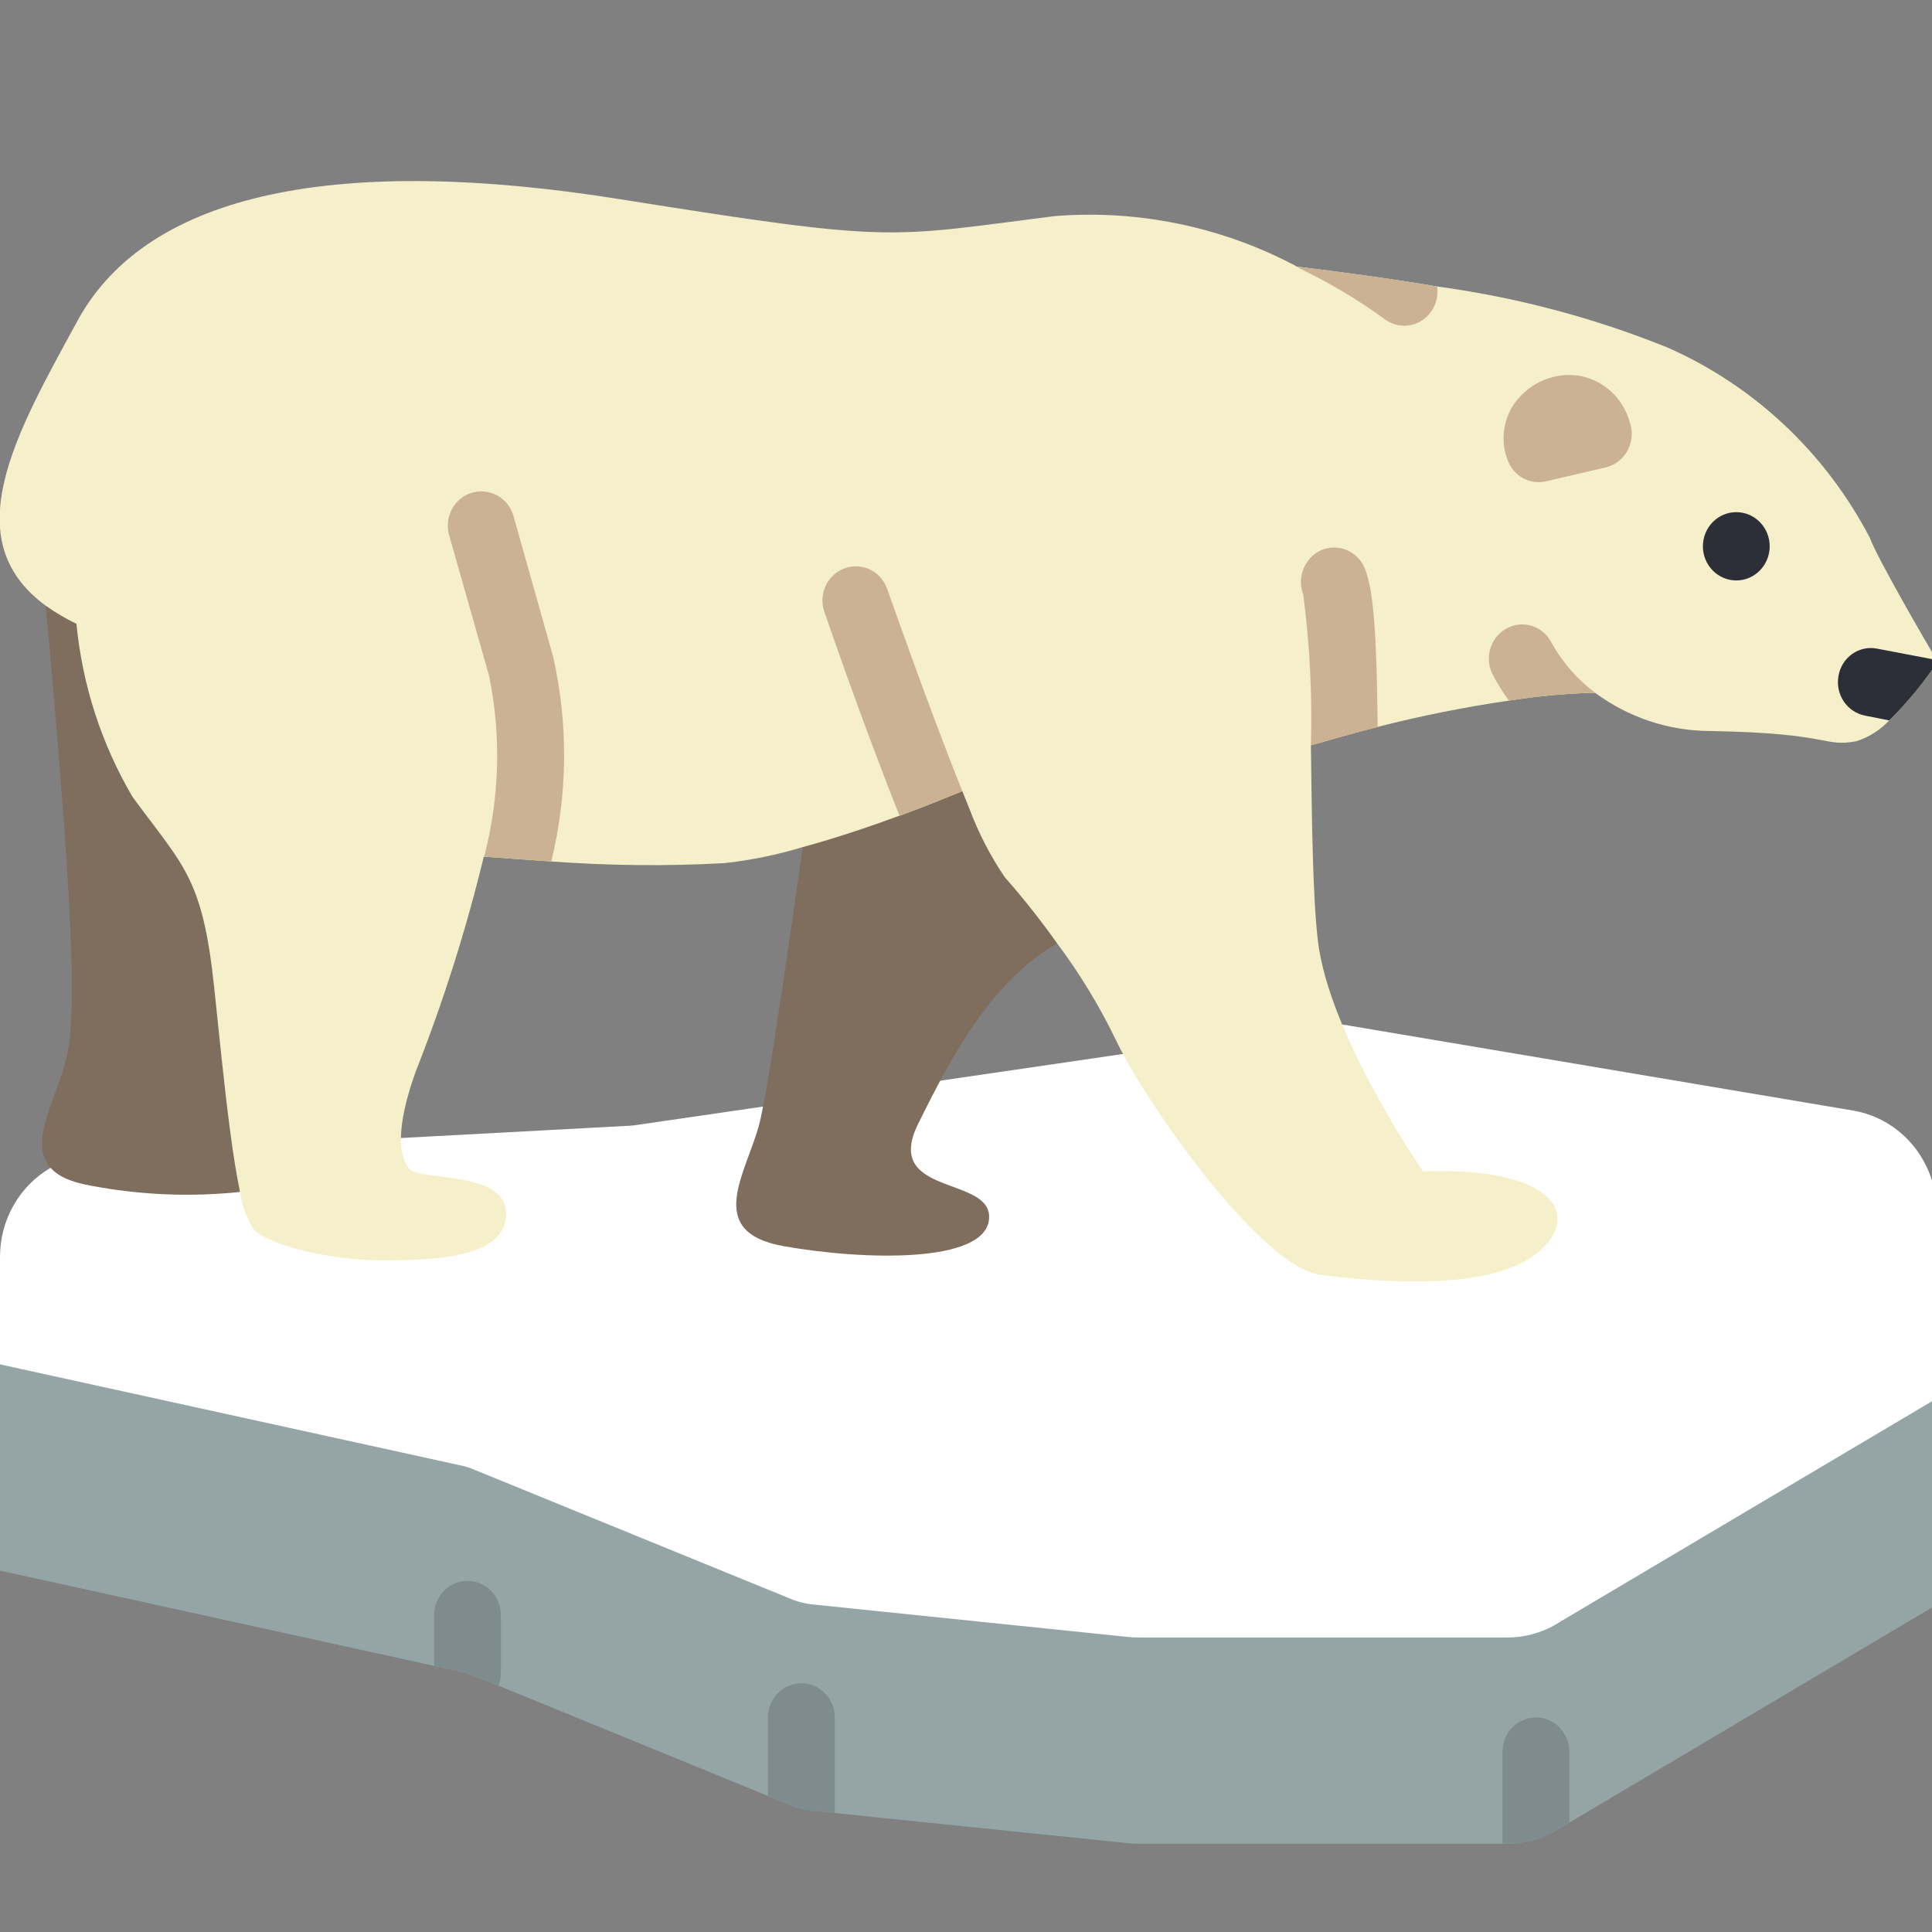 <?xml version="1.0" encoding="utf-8"?>
<!-- Generator: Adobe Illustrator 16.0.0, SVG Export Plug-In . SVG Version: 6.00 Build 0)  -->
<!DOCTYPE svg PUBLIC "-//W3C//DTD SVG 1.1//EN" "http://www.w3.org/Graphics/SVG/1.1/DTD/svg11.dtd">
<svg version="1.1" xmlns="http://www.w3.org/2000/svg" xmlns:xlink="http://www.w3.org/1999/xlink" x="0px" y="0px" width="500px"
	 height="500px" viewBox="792.615 170.945 500 500" enable-background="new 792.615 170.945 500 500" xml:space="preserve">
<rect x="792.615" y="170.945" width="500" height="500" fill="#808080" stroke="none"/>
<g id="Layer_6">
</g>
<g id="Layer_2">
	<path fill="#95A5A5" d="M1293.813,524.839v61.412l-95.056,56.374l-2.246,1.326c-4.148,2.727-8.981,4.165-13.91,4.153h-94.885
		c-0.863,0-1.729,0-2.592-0.09l-76.562-7.863l-4.925-0.532c-2.412-0.188-4.78-0.786-7.001-1.768l-5.27-2.12l-69.735-28.54
		l-5.964-2.384c-1.354-0.614-2.776-1.061-4.233-1.326l-6.482-1.416l-112.336-24.651v-61.412L1293.813,524.839z"/>
	<path fill="#FFFFFF" d="M896.4,465.46l59.28-3.183c0.753-0.042,1.503-0.134,2.245-0.266l32.146-4.681l45.97-6.717l47.183-6.895
		l56.771-7.596c0.785,0.073,1.564,0.19,2.337,0.352l130.052,21.915c12.39,2.21,21.429,13.203,21.429,26.065v48.422l-97.302,57.7
		c-4.148,2.727-8.981,4.168-13.91,4.152h-94.885c-0.863,0-1.729,0-2.592-0.085l-81.486-8.395c-2.412-0.192-4.78-0.786-7.001-1.769
		l-80.969-33.047c-1.354-0.615-2.776-1.061-4.233-1.326L792.616,524.04v-27.831c-0.007-9.548,5.013-18.357,13.135-23.063
		L896.4,465.46z"/>
	<path fill="#7F6E5D" d="M854.746,479.42c-12.971,1.36-26.07,0.793-38.885-1.678c-21.085-3.713-9.506-19.176-6.31-31.989
		c2.421-9.719,3.285-26.329-5.097-118.052c2.248,1.591,13.479-14.492,16.592-12.989c4.497,21.931,12.309,43.006,23.156,62.474
		c13.224,18.025,18.06,20.762,21.085,48.951c0.608,6.01,1.297,12.196,1.905,18.116C868.661,458.035,852.934,470.938,854.746,479.42z
		"/>
	<path fill="#7F6E5D" d="M1030.253,461.747c-9.419,18.998,19.444,13.344,18.318,24.741c-1.035,11.397-31.97,10.689-53.055,6.98
		c-21.089-3.712-9.507-19.177-6.311-31.985c2.422-9.721,8.295-51.339,11.147-71.308c15.556-4.243,32.23-37.291,41.305-41.001
		c2.791,7.836,6.478,15.307,10.975,22.268c3.806,4.238,8.729,36.843,13.566,43.647
		C1049.525,424.812,1039.586,442.836,1030.253,461.747z"/>
	<path fill="#F5EFCA" d="M1294.073,342.195c-3.659,5.49-7.857,10.58-12.53,15.194c-2.352,2.52-5.301,4.375-8.554,5.392
		c-8.642,1.591-6.138-2.119-37.765-2.65c-10.706-0.02-21.134-3.484-29.81-9.897c-7.469,0.172-14.917,0.853-22.297,2.034
		c-11.426,1.665-22.764,3.933-33.96,6.803c-6.825,1.767-12.703,3.445-17.284,4.77c0.261,18.824,0.434,38.882,1.817,50.633
		c2.937,24.567,27.218,59.642,27.218,59.642c35.948-1.323,41.133,12.725,28.689,21.74c-12.442,9.1-39.404,6.98-55.131,5.037
		c-15.64-1.946-45.626-44.976-53.144-60.97c-4.245-8.758-9.309-17.075-15.124-24.833c-4.217-5.959-8.745-11.679-13.566-17.142
		c-3.736-5.521-6.814-11.488-9.158-17.759l-1.816-4.508c-4.062,1.682-9.679,3.978-16.159,6.362h-0.084
		c-7.693,2.831-16.592,5.834-25.062,8.133c-6.631,2.009-13.43,3.402-20.309,4.152c-14.913,0.81-29.863,0.665-44.763-0.441
		c-6.48-0.442-12.442-0.883-17.367-1.24h-0.088c-4.616,19.019-10.534,37.679-17.711,55.849c-5.186,14.575-4.321,22.086-1.385,25.094
		c2.937,3.003,25.405,0.263,24.885,11.841c-0.604,11.663-20.563,11.663-32.663,11.663c-12.183,0-28.43-3.624-32.751-8.045
		c-1.79-2.927-2.968-6.209-3.456-9.628c-1.813-8.482-3.369-21.385-4.837-35.167c-0.604-5.92-1.297-12.106-1.9-18.116
		c-3.024-28.188-7.866-30.925-21.085-48.951c-8.037-13.646-12.998-28.95-14.52-44.801c-2.772-1.333-5.43-2.902-7.949-4.685
		c-23.506-17.229-7.689-44.622,8.293-73.871c18.408-33.579,68.443-42.768,140.079-31.37c71.636,11.403,68.783,9.987,112.68,4.419
		c21.662-1.751,43.37,2.749,62.65,12.989c0.088,0.176,0.176,0.176,0.261,0.09c10.89,1.327,23.504,3.003,36.118,5.127
		c20.37,2.753,40.334,8.031,59.453,15.726c22.484,9.852,41.015,27.245,52.539,49.306c1.989,5.478,15.296,28.278,17.284,31.637
		C1293.909,341.894,1293.993,342.042,1294.073,342.195z"/>
	<g>
		<path fill="#CBB292" d="M1164.536,245.085c0.353,2.342-0.24,4.735-1.64,6.627c-1.617,2.24-4.187,3.554-6.913,3.53
			c-1.84-0.015-3.625-0.637-5.098-1.768c-6.868-4.981-14.155-9.328-21.776-12.989c-0.268-0.113-0.506-0.297-0.691-0.528
			C1139.308,241.285,1151.922,242.961,1164.536,245.085z"/>
		<path fill="#CBB292" d="M935.282,393.886c-6.48-0.442-12.442-0.883-17.367-1.24c4.004-15.261,4.447-31.273,1.297-46.74
			l-10.369-36.498c-0.851-3.045-0.043-6.322,2.109-8.597c2.156-2.276,5.335-3.202,8.34-2.429c3.006,0.77,5.381,3.12,6.229,6.165
			l10.283,36.498C939.703,358.452,939.525,376.561,935.282,393.886z"/>
		<path fill="#CBB292" d="M1149.157,359.071c-6.825,1.767-12.703,3.445-17.284,4.77c0.384-13.052-0.283-26.115-1.987-39.053
			c-1.706-4.516,0.396-9.599,4.752-11.488c4.345-1.813,9.308,0.27,11.151,4.681C1148.205,323.814,1148.899,336.095,1149.157,359.071
			z"/>
		<path fill="#CBB292" d="M1041.658,375.681c-4.062,1.682-9.679,3.978-16.159,6.362h-0.084
			c-9.246-23.063-19.013-51.426-19.444-52.751c-1.036-2.968-0.443-6.271,1.552-8.672c1.997-2.401,5.093-3.527,8.126-2.959
			c3.028,0.566,5.533,2.744,6.565,5.713C1022.39,323.724,1032.5,352.885,1041.658,375.681z"/>
		<path fill="#CBB292" d="M1205.414,350.234c-7.469,0.172-14.917,0.853-22.297,2.034c-1.622-2.206-3.067-4.541-4.321-6.984
			c-2.076-4.391-0.303-9.679,3.977-11.84c2.05-1.028,4.417-1.177,6.572-0.415c2.157,0.768,3.929,2.379,4.919,4.482
			c2.8,4.946,6.565,9.247,11.062,12.632L1205.414,350.234z"/>
		<path fill="#CBB292" d="M1208.183,291.904c2.424-0.583,4.487-2.198,5.674-4.438c1.186-2.241,1.381-4.896,0.531-7.289
			c-1.812-6.523-7.281-11.297-13.865-12.099c-6.531-0.676-12.889,2.429-16.484,8.047c-2.543,4.165-3.004,9.314-1.246,13.881
			c1.498,4.167,5.813,6.525,10.033,5.481L1208.183,291.904z"/>
	</g>
	<path fill="#2C2F38" d="M1294.073,342.195c-3.659,5.49-7.857,10.58-12.53,15.194l-6.222-1.235
		c-4.673-0.884-7.766-5.47-6.913-10.248c0.383-2.331,1.675-4.404,3.583-5.736c1.907-1.334,4.263-1.814,6.527-1.334l15.295,2.917
		C1293.909,341.894,1293.993,342.042,1294.073,342.195z"/>
	<path fill="#2C2F38" d="M1250.608,312.326c0,4.88-3.87,8.837-8.643,8.837c-4.771,0-8.642-3.957-8.642-8.837
		s3.871-8.835,8.642-8.835C1246.738,303.49,1250.608,307.445,1250.608,312.326z"/>
	<path fill="#7F8C8D" d="M922.238,588.901v15.109c0.022,1.093-0.181,2.176-0.605,3.181l-5.964-2.384
		c-1.354-0.614-2.776-1.061-4.233-1.326l-6.482-1.416v-13.164c0-4.881,3.87-8.836,8.643-8.836S922.238,584.021,922.238,588.901z"/>
	<path fill="#7F8C8D" d="M1008.651,615.407v23.594c0.017,0.388-0.012,0.771-0.088,1.15l-4.925-0.532
		c-2.412-0.188-4.78-0.786-7.001-1.768l-5.27-2.12v-20.324c0-4.878,3.87-8.833,8.643-8.833
		C1004.781,606.574,1008.651,610.529,1008.651,615.407z"/>
	<path fill="#7F8C8D" d="M1198.757,624.243v18.382l-2.246,1.326c-4.148,2.727-8.981,4.165-13.91,4.153h-1.04
		c-0.073-0.379-0.104-0.765-0.084-1.15v-22.711c0-4.879,3.869-8.836,8.642-8.836C1194.89,615.407,1198.757,619.364,1198.757,624.243
		z"/>
</g>
<g id="Layer_4">
</g>
<g id="Capa_1">
</g>
<g id="Layer_3">
</g>
<g id="Layer_5">
</g>
</svg>
